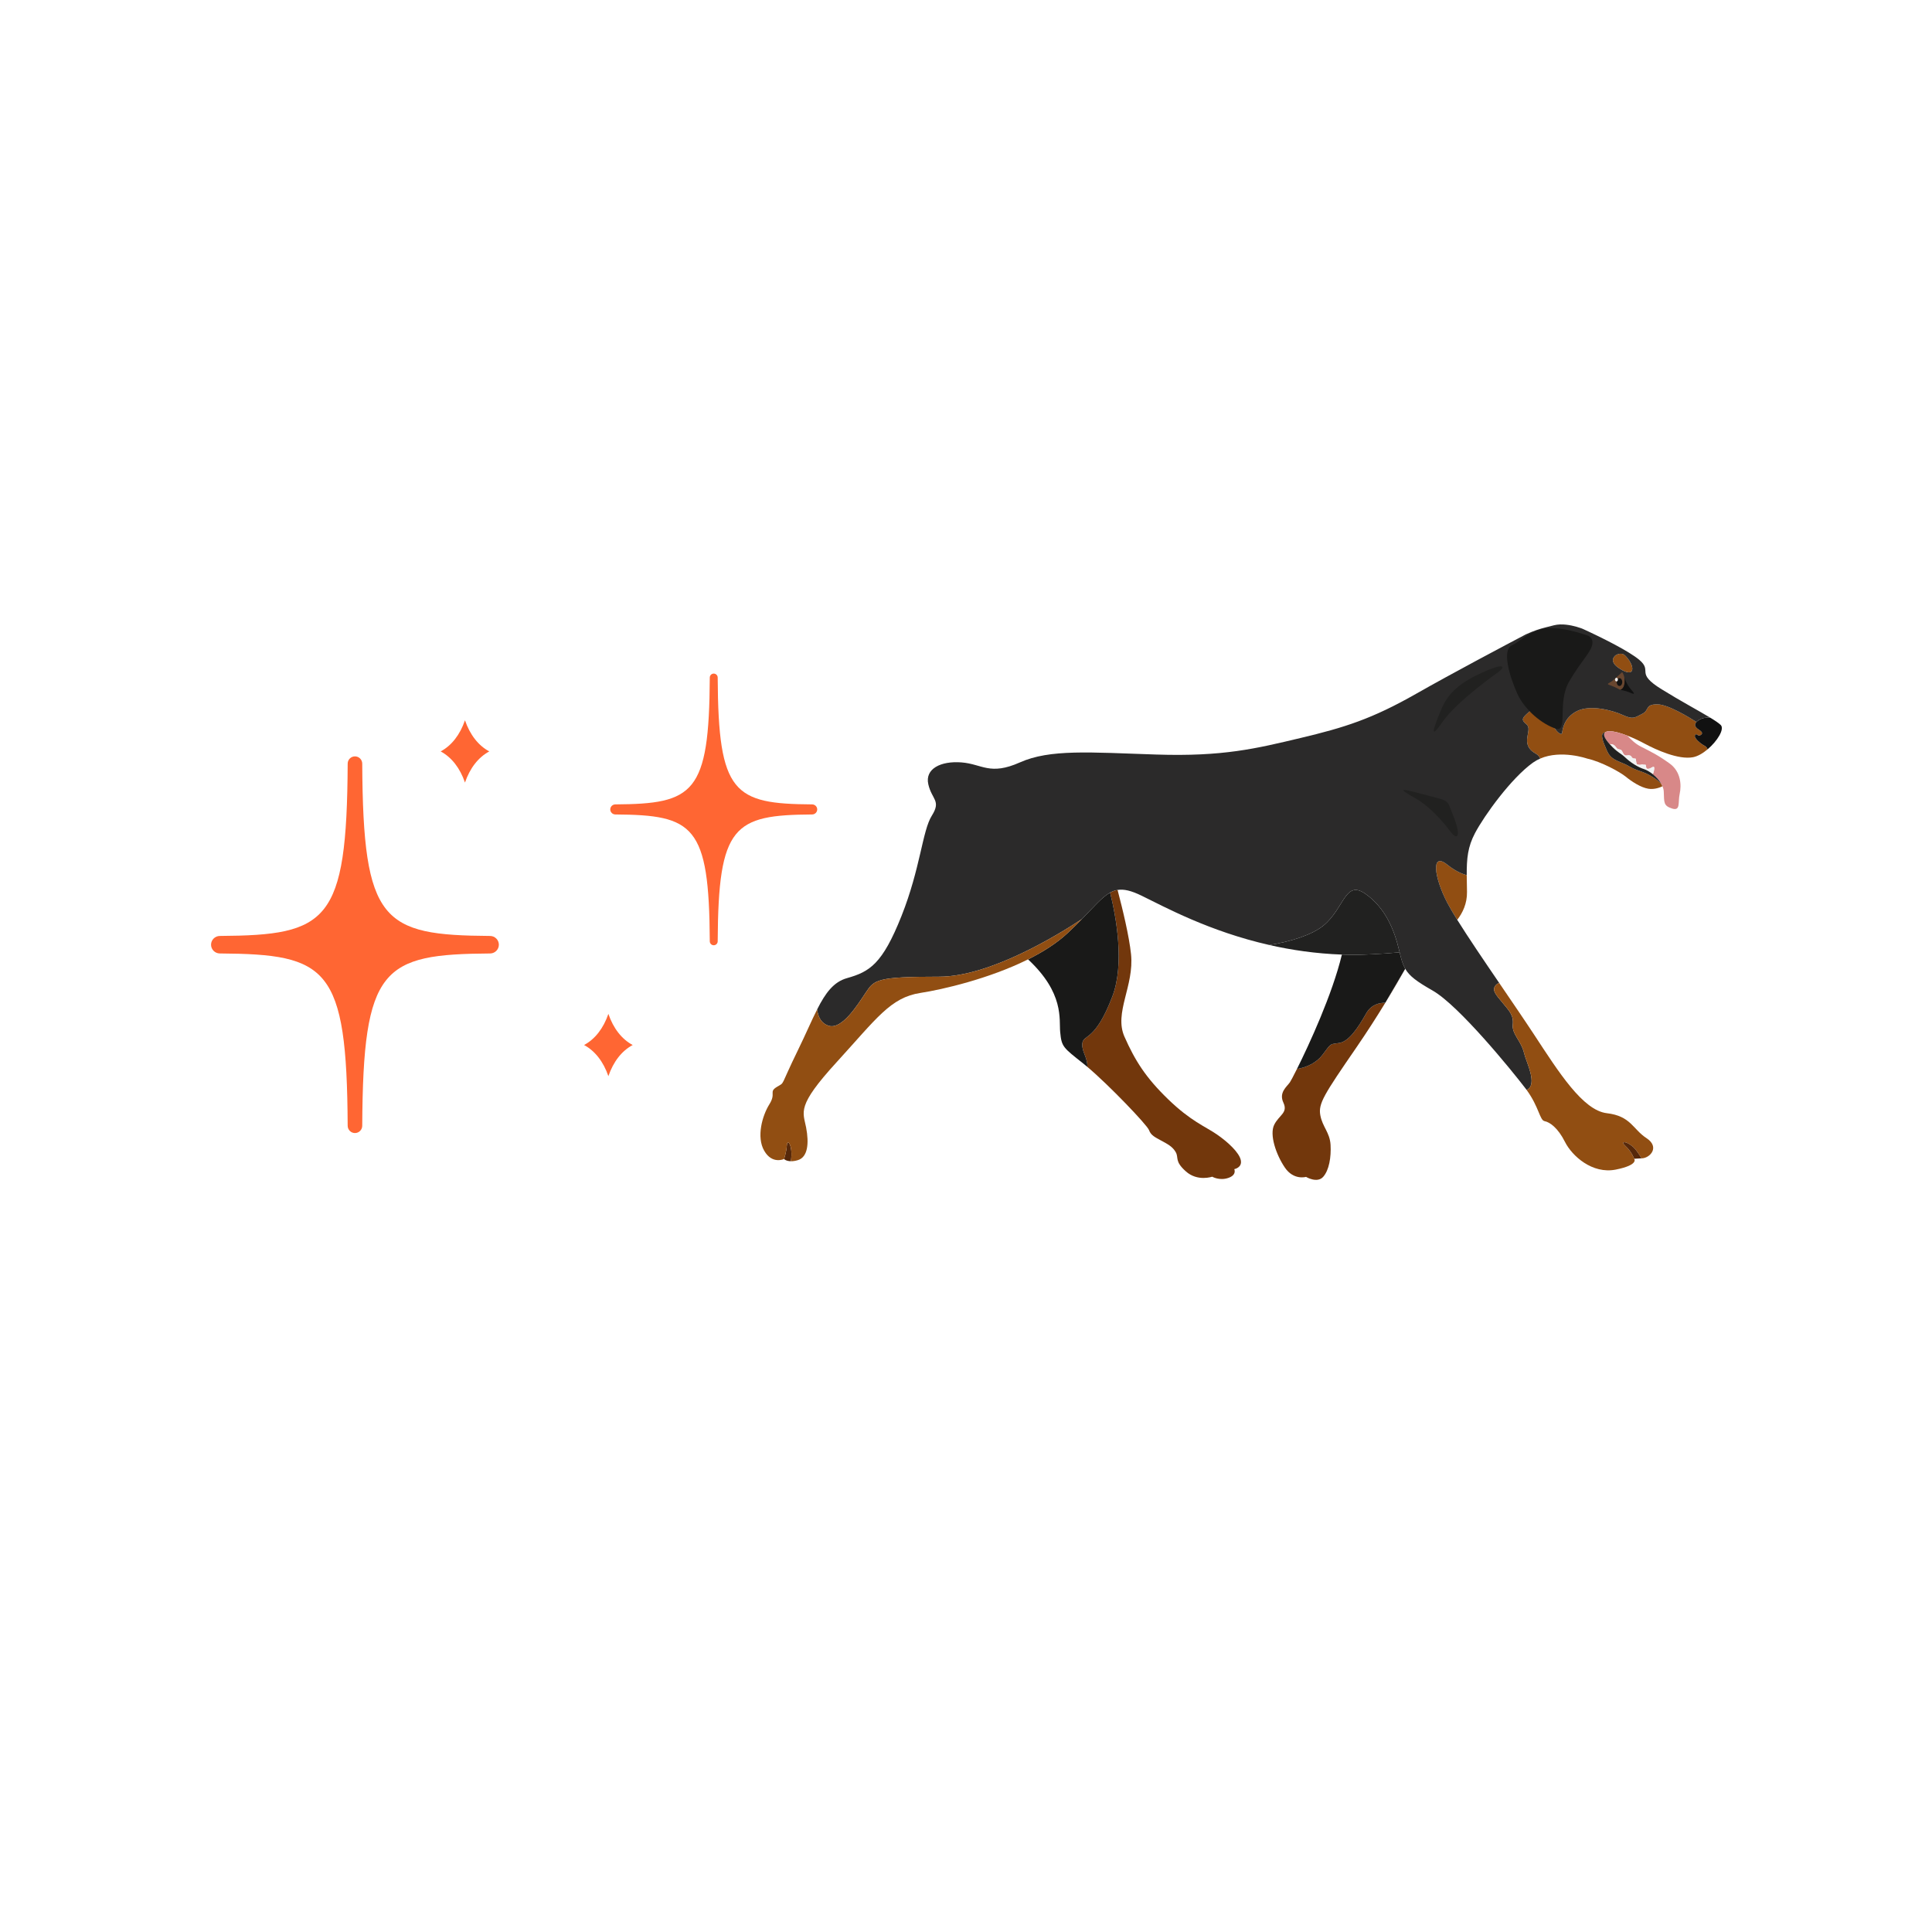 <svg xmlns="http://www.w3.org/2000/svg" xmlns:xlink="http://www.w3.org/1999/xlink" width="800" zoomAndPan="magnify" viewBox="0 0 600 600" height="800" preserveAspectRatio="xMidYMid meet" version="1.0"><defs><clipPath id="0aad551c0f"><path d="M 526.258 222.773 L 534.738 222.773 L 534.738 232.809 L 526.258 232.809 Z M 526.258 222.773 " clip-rule="nonzero"/></clipPath><clipPath id="39722acaad"><path d="M 253 193.574 L 532 193.574 L 532 339 L 253 339 Z M 253 193.574 " clip-rule="nonzero"/></clipPath><clipPath id="f400fd178c"><path d="M 65.543 234 L 155 234 L 155 352 L 65.543 352 Z M 65.543 234 " clip-rule="nonzero"/></clipPath><clipPath id="0314cc2ce3"><path d="M 189 209 L 253.793 209 L 253.793 294 L 189 294 Z M 189 209 " clip-rule="nonzero"/></clipPath></defs><rect x="-60" width="720" fill="#ffffff" y="-60" height="720" fill-opacity="1"/><rect x="-60" width="720" fill="#ffffff" y="-60" height="720" fill-opacity="1"/><rect x="-60" width="720" fill="#ffffff" y="-60" height="720" fill-opacity="1"/><path fill="#914e12" d="M 474.086 224.988 C 476.188 226.703 471.668 231.082 476.855 233.992 C 477.699 234.465 478.105 235.039 478.336 235.574 C 484.852 232.762 492.922 235.59 492.922 235.59 C 497.219 236.516 503.09 239.73 504.879 241.195 C 506.672 242.664 509.5 244.555 511.902 244.949 C 513.891 245.277 515.734 244.461 516.305 244.176 C 516.191 243.902 516.059 243.645 515.906 243.383 C 514.555 241.973 512.527 240.801 511.297 240.234 C 509.574 239.445 508.141 239.23 506.281 238.16 C 504.418 237.086 503.949 237.086 502.09 236.199 C 500.227 235.301 499.547 234.371 498.832 232.621 C 498.117 230.871 497.863 230.48 497.578 229.012 C 497.293 227.547 498.445 227.457 498.445 227.457 C 498.703 227.227 499.148 227.102 499.797 227.082 C 501.152 227.043 503.199 227.613 505.363 228.449 C 507.195 229.156 509.109 230.055 510.754 230.945 C 514.336 232.871 521.277 236.016 525.793 235.16 C 527.25 234.879 528.852 233.938 530.297 232.723 C 530.172 232.309 529.91 231.891 529.375 231.609 C 528.004 230.887 525.914 229.105 526.422 228.301 C 526.926 227.488 527.176 228.82 528.105 228.301 C 529.039 227.773 528.465 227.152 527.465 226.508 C 526.922 226.164 526.422 225.691 526.422 225.121 C 526.422 224.844 526.543 224.539 526.848 224.219 C 524.703 222.844 518.094 218.781 514.766 218.742 C 510.754 218.699 512.332 220.555 509.988 221.703 C 507.652 222.844 507.242 223.559 503.914 222.031 C 500.586 220.508 493.773 218.793 489.734 220.844 C 485.688 222.891 485.258 226.562 485.117 227.656 C 484.973 228.75 481.969 226.414 482.016 223.199 C 482.059 219.988 484.016 219.602 482.012 218.125 C 480.012 216.652 478.48 217.793 475.711 220.316 C 472.941 222.844 471.984 223.273 474.086 224.988 " fill-opacity="1" fill-rule="nonzero"/><path fill="#d88888" d="M 499.91 231.105 C 499.977 231.098 501.059 230.965 501.684 231.824 C 502.328 232.703 502.328 232.586 502.898 232.73 C 503.473 232.871 503.617 232.945 503.93 233.637 C 504.234 234.324 504.574 234.73 505.262 234.609 C 505.957 234.496 506.434 234.586 506.672 235.039 C 506.914 235.492 507.34 235.59 507.605 235.59 C 507.867 235.59 508.031 235.445 508.082 236.109 C 508.125 236.781 508.27 237.375 508.438 237.422 C 508.605 237.477 509.273 237.609 509.703 237.465 C 510.133 237.32 510.562 237.609 510.824 237.492 C 511.086 237.375 511.137 237.68 511.207 238.16 C 511.277 238.637 511.398 238.852 512.043 238.754 C 512.691 238.664 513.738 237.609 513.738 238.539 C 513.738 239.469 513.301 240.438 513.301 240.438 C 514.289 241.23 515.254 242.254 515.906 243.383 C 516.059 243.645 516.191 243.902 516.305 244.176 L 516.305 244.18 C 516.531 244.73 516.676 245.297 516.699 245.875 C 516.84 249.164 516.555 250.238 519.273 251.094 C 522 251.953 521.062 249.164 521.641 246.52 C 522.215 243.875 522.07 239.66 518.488 237.086 C 514.91 234.516 512.977 233.59 509.609 231.871 C 507.609 230.852 506.496 229.555 505.363 228.449 C 503.199 227.613 501.152 227.043 499.797 227.082 C 499.148 227.102 498.703 227.227 498.445 227.457 C 497.727 228.066 498.387 229.398 499.91 231.105 " fill-opacity="1" fill-rule="nonzero"/><path fill="#f1f2f2" d="M 499.91 231.105 C 499.965 231.168 500.023 231.234 500.082 231.301 C 502.305 233.73 503.234 233.805 504.809 235.305 C 506.387 236.801 508.605 238.23 510.613 238.875 C 511.344 239.109 512.332 239.664 513.301 240.441 C 513.301 240.441 513.738 239.469 513.738 238.539 C 513.738 237.609 512.688 238.66 512.043 238.754 C 511.398 238.852 511.277 238.633 511.207 238.16 C 511.137 237.684 511.09 237.375 510.828 237.492 C 510.562 237.609 510.133 237.32 509.703 237.469 C 509.273 237.609 508.605 237.477 508.441 237.426 C 508.27 237.375 508.129 236.781 508.082 236.109 C 508.031 235.445 507.867 235.586 507.602 235.586 C 507.34 235.586 506.91 235.492 506.672 235.039 C 506.434 234.586 505.957 234.492 505.262 234.609 C 504.57 234.73 504.238 234.324 503.926 233.633 C 503.617 232.945 503.473 232.871 502.898 232.73 C 502.328 232.586 502.328 232.707 501.684 231.824 C 501.059 230.969 499.973 231.098 499.91 231.105 " fill-opacity="1" fill-rule="nonzero"/><path fill="#212120" d="M 497.578 229.012 C 497.863 230.48 498.117 230.871 498.832 232.621 C 499.547 234.371 500.227 235.301 502.09 236.199 C 503.949 237.086 504.418 237.086 506.281 238.16 C 508.141 239.23 509.574 239.445 511.297 240.234 C 512.527 240.801 514.555 241.973 515.906 243.383 C 515.254 242.254 514.289 241.23 513.301 240.438 C 512.332 239.664 511.344 239.109 510.609 238.871 C 508.605 238.23 506.387 236.801 504.809 235.305 C 503.234 233.801 502.305 233.73 500.086 231.297 C 500.023 231.234 499.969 231.168 499.91 231.105 C 498.387 229.398 497.727 228.066 498.445 227.457 C 498.445 227.457 497.293 227.547 497.578 229.012 " fill-opacity="1" fill-rule="nonzero"/><path fill="#914e12" d="M 449.449 280.34 C 450.176 281.734 451.25 283.551 452.559 285.656 C 454.211 283.531 455.652 280.621 455.59 276.984 C 455.559 275.059 455.512 273.344 455.508 271.781 C 454.035 271.398 451.949 270.52 449.449 268.52 C 444.328 264.434 445.352 272.457 449.449 280.34 " fill-opacity="1" fill-rule="nonzero"/><g clip-path="url(#0aad551c0f)"><path fill="#111111" d="M 529.375 231.609 C 529.91 231.891 530.172 232.309 530.297 232.723 C 533.328 230.168 535.648 226.414 534.387 225.152 C 533.816 224.59 532.68 223.82 531.129 222.879 C 530.102 222.801 528.828 222.887 527.777 223.512 C 527.484 223.684 527.25 223.852 527.059 224.016 C 526.977 224.086 526.91 224.156 526.848 224.219 C 526.543 224.539 526.422 224.844 526.422 225.121 C 526.422 225.691 526.922 226.164 527.465 226.508 C 528.465 227.152 529.039 227.773 528.105 228.301 C 527.176 228.82 526.926 227.488 526.422 228.301 C 525.914 229.105 528.004 230.887 529.375 231.609 " fill-opacity="1" fill-rule="nonzero"/></g><path fill="#914e12" d="M 500.992 205.566 C 501.184 206.133 501.699 206.785 502.77 207.496 C 503.086 207.707 503.398 207.895 503.688 208.059 C 503.801 208.121 503.906 208.176 504.012 208.23 C 504.223 208.336 504.426 208.43 504.621 208.508 C 504.719 208.547 504.812 208.582 504.906 208.613 C 504.949 208.629 504.996 208.645 505.043 208.656 C 505.133 208.684 505.219 208.707 505.301 208.727 C 505.812 208.852 506.219 208.828 506.5 208.652 C 506.555 208.617 506.605 208.574 506.648 208.531 C 506.844 208.328 506.941 208.008 506.922 207.562 C 506.918 207.52 506.918 207.48 506.914 207.438 C 506.895 207.258 506.863 207.074 506.812 206.898 C 506.801 206.84 506.781 206.781 506.762 206.723 C 506.727 206.602 506.684 206.484 506.637 206.371 C 506.605 206.285 506.566 206.195 506.527 206.113 C 506.41 205.859 506.273 205.613 506.129 205.379 C 506.074 205.289 506.02 205.203 505.961 205.113 C 505.789 204.855 505.613 204.621 505.445 204.418 C 505.383 204.34 505.32 204.266 505.262 204.195 C 505.203 204.129 505.148 204.066 505.098 204.004 C 504.992 203.891 504.902 203.793 504.836 203.727 C 504.805 203.688 504.773 203.66 504.754 203.641 C 504.742 203.633 504.734 203.621 504.727 203.613 L 504.707 203.598 C 504.707 203.594 504.707 203.594 504.707 203.594 C 504.684 203.566 504.656 203.543 504.633 203.52 C 503.758 202.633 502.156 203.074 501.492 203.723 C 501.469 203.75 501.441 203.777 501.418 203.801 C 501.062 204.203 500.738 204.809 500.992 205.566 " fill-opacity="1" fill-rule="nonzero"/><g clip-path="url(#39722acaad)"><path fill="#2b2a2a" d="M 500.992 205.566 C 501.184 206.133 501.699 206.785 502.77 207.496 C 503.086 207.707 503.398 207.895 503.688 208.059 C 503.801 208.121 503.906 208.176 504.012 208.23 C 504.223 208.336 504.426 208.43 504.621 208.508 C 504.719 208.547 504.812 208.582 504.906 208.613 C 504.949 208.629 504.996 208.645 505.043 208.656 C 505.133 208.684 505.219 208.707 505.301 208.727 C 505.812 208.852 506.219 208.828 506.5 208.652 C 506.555 208.617 506.605 208.574 506.648 208.531 C 506.844 208.328 506.941 208.008 506.922 207.562 C 506.918 207.52 506.918 207.48 506.914 207.438 C 506.895 207.258 506.863 207.074 506.812 206.898 C 506.801 206.84 506.781 206.781 506.762 206.723 C 506.727 206.602 506.684 206.484 506.637 206.371 C 506.605 206.285 506.566 206.195 506.527 206.113 C 506.41 205.859 506.273 205.613 506.129 205.379 C 506.074 205.289 506.02 205.203 505.961 205.113 C 505.789 204.855 505.613 204.621 505.445 204.418 C 505.383 204.34 505.32 204.266 505.262 204.195 C 505.203 204.129 505.148 204.066 505.098 204.004 C 504.992 203.891 504.902 203.793 504.836 203.727 C 504.805 203.688 504.773 203.66 504.754 203.641 C 504.742 203.633 504.734 203.621 504.727 203.613 C 504.719 203.605 504.711 203.598 504.707 203.598 C 504.707 203.594 504.707 203.594 504.707 203.594 C 504.684 203.566 504.656 203.543 504.633 203.52 C 503.758 202.633 502.156 203.074 501.492 203.723 C 501.469 203.75 501.441 203.773 501.418 203.801 C 501.059 204.203 500.734 204.809 500.992 205.566 Z M 263.07 303.758 C 270.086 301.785 274.035 299.379 279.957 284.496 C 285.879 269.609 286.426 258.008 289.391 253.305 C 292.352 248.598 289.391 248.379 288.293 243.562 C 287.199 238.746 292.172 236.27 298.602 236.773 C 305.039 237.277 307.379 240.938 316.738 236.773 C 326.094 232.605 338.305 233.645 359.074 234.328 C 379.84 235.008 390.074 232.473 403.824 229.207 C 417.566 225.941 426.047 223.281 439.797 215.457 C 450.801 209.191 467.613 200.297 473.883 197 L 473.887 197 C 476.512 195.82 478 195.352 480.273 194.77 C 480.973 194.586 481.738 194.398 482.637 194.176 C 484.996 193.586 487.801 194.137 489.605 194.648 C 490.73 194.965 491.469 195.27 491.469 195.27 C 491.5 195.285 491.535 195.301 491.578 195.316 C 491.617 195.336 491.66 195.359 491.711 195.379 C 491.715 195.379 491.715 195.379 491.715 195.383 C 491.766 195.406 491.82 195.43 491.879 195.457 C 492.098 195.555 492.367 195.68 492.691 195.832 C 492.863 195.91 493.051 196 493.25 196.09 C 493.438 196.184 493.633 196.273 493.844 196.371 C 493.91 196.402 493.984 196.438 494.055 196.473 C 494.27 196.574 494.492 196.684 494.727 196.793 C 494.805 196.828 494.883 196.867 494.961 196.906 C 495.09 196.969 495.219 197.031 495.352 197.094 C 495.492 197.16 495.637 197.23 495.781 197.301 C 495.926 197.371 496.074 197.445 496.223 197.516 C 496.805 197.805 497.418 198.105 498.051 198.418 C 498.262 198.523 498.473 198.633 498.688 198.738 C 499.199 199 499.719 199.266 500.246 199.539 C 500.711 199.781 501.18 200.027 501.645 200.277 C 504.625 201.871 507.5 203.57 509.105 204.93 C 513.406 208.574 507.602 208.855 516.051 214.074 C 521.926 217.707 527.594 220.742 531.129 222.879 C 530.098 222.801 528.828 222.883 527.773 223.508 C 527.48 223.68 527.25 223.852 527.059 224.012 C 526.977 224.082 526.906 224.152 526.844 224.219 C 524.699 222.844 518.094 218.781 514.762 218.742 C 510.754 218.699 512.328 220.555 509.984 221.703 C 507.652 222.844 507.238 223.559 503.914 222.027 C 500.586 220.508 493.773 218.793 489.73 220.844 C 485.684 222.887 485.258 226.562 485.117 227.656 C 484.973 228.75 481.965 226.41 482.016 223.199 C 482.059 219.984 484.016 219.602 482.008 218.125 C 480.008 216.648 478.477 217.793 475.707 220.312 C 472.941 222.844 471.984 223.273 474.086 224.984 C 476.188 226.699 471.664 231.078 476.855 233.992 C 477.695 234.461 478.105 235.035 478.332 235.574 C 477.547 235.91 476.785 236.336 476.059 236.852 C 469.332 241.668 461 253.195 458.074 258.738 C 455.824 263.008 455.48 266.578 455.508 271.777 C 454.035 271.395 451.949 270.516 449.449 268.516 C 444.328 264.43 445.348 272.457 449.449 280.336 C 450.176 281.73 451.246 283.551 452.559 285.656 C 455.887 290.996 460.781 298.211 465.582 305.246 C 465.203 305.398 464.844 305.625 464.543 305.945 C 463.117 307.48 464.656 309 466.629 311.414 C 468.602 313.824 470.137 315.25 469.809 318.203 C 469.48 321.16 472.441 323.234 473.32 327.066 C 473.945 329.805 477.719 336.867 474.109 338.492 C 473.984 338.32 473.852 338.152 473.723 337.977 C 469.48 332.434 453.102 312.293 444.91 307.625 C 439.941 304.789 437.715 303.137 436.41 300.871 C 435.629 299.516 435.176 297.941 434.66 295.758 C 434.613 295.586 434.578 295.402 434.531 295.219 C 433.066 288.945 430.289 281.941 424.004 277.562 C 417.711 273.188 417.566 281.941 411.133 287.34 C 407.562 290.34 400.797 292.434 394.207 293.48 C 375.465 289.227 361.68 281.645 354.535 278.168 C 351.32 276.602 349.047 276.055 347.066 276.383 L 347.062 276.383 C 346.258 276.52 345.508 276.793 344.758 277.211 C 342.285 278.578 339.883 281.43 335.984 285.43 C 332.211 287.926 325.207 292.305 317.199 296.102 C 308.953 300.02 299.645 303.32 291.691 303.32 C 272.168 303.32 271.512 304.305 268.879 308.242 C 266.246 312.184 261.422 319.953 257.254 318.531 C 255.203 317.832 254.082 316.074 253.777 313.473 C 256.363 308.355 258.887 304.93 263.07 303.758 " fill-opacity="1" fill-rule="nonzero"/></g><path fill="#68462f" d="M 500.082 212.832 C 501.645 213.348 503.141 214.223 503.141 214.223 C 503.141 214.223 504.371 214.117 504.535 212 C 504.59 211.352 504.535 210.793 504.441 210.328 L 504.441 210.324 C 504.438 210.301 504.43 210.277 504.422 210.258 C 504.418 210.25 504.418 210.238 504.418 210.234 C 504.195 209.246 503.77 208.723 503.77 208.723 C 503.77 208.723 502.02 210.359 500.895 211.316 C 499.773 212.27 498.523 212.312 500.082 212.832 " fill-opacity="1" fill-rule="nonzero"/><path fill="#111111" d="M 503.141 214.223 C 503.141 214.223 504.977 214.551 505.973 214.992 C 506.973 215.43 508.262 216.051 506.617 214.223 C 505.18 212.621 504.57 210.766 504.441 210.328 C 504.535 210.793 504.59 211.352 504.535 212 C 504.371 214.117 503.141 214.223 503.141 214.223 " fill-opacity="1" fill-rule="nonzero"/><path fill="#212120" d="M 394.207 293.48 C 401.078 295.047 408.613 296.156 416.734 296.453 C 418.422 296.516 420.137 296.547 421.879 296.535 C 421.879 296.535 428.961 296.316 434.66 295.758 C 434.617 295.582 434.574 295.406 434.531 295.219 C 433.066 288.945 430.289 281.941 424.004 277.562 C 417.711 273.188 417.566 281.941 411.133 287.34 C 407.562 290.34 400.797 292.438 394.207 293.48 " fill-opacity="1" fill-rule="nonzero"/><path fill="#56280a" d="M 243.477 359.941 C 243.477 359.941 244.117 360.605 245.617 360.629 C 246.352 355.758 244.516 353.469 244.371 355.633 C 244.203 358.07 243.477 359.941 243.477 359.941 " fill-opacity="1" fill-rule="nonzero"/><path fill="#72370c" d="M 337.672 331.316 C 344.398 336.977 356.203 349.328 356.824 350.938 C 357.43 352.629 358.746 353.18 360.613 354.219 C 362.477 355.258 364.062 355.973 365.113 357.773 C 366.156 359.582 364.668 360.566 368.289 363.793 C 371.91 367.023 376.457 365.434 376.457 365.434 C 376.457 365.434 378.707 366.75 381.449 365.82 C 384.191 364.887 383.316 363.086 383.316 363.086 C 383.316 363.086 385.836 362.648 385.34 360.293 C 384.852 357.941 381.34 354.656 377.832 352.25 C 374.32 349.84 369.824 348.199 362.805 341.414 C 355.785 334.629 352.496 329.375 349.203 321.934 C 345.914 314.492 352.277 306.176 351.25 296.324 C 350.668 290.742 348.68 282.488 347.07 276.383 L 347.062 276.383 C 346.262 276.52 345.508 276.797 344.762 277.211 C 346.656 284.918 349.273 299.344 345.477 309.383 C 340.062 323.688 336.41 321.059 336.113 324.125 C 335.887 326.527 337.812 328.477 337.672 331.316 " fill-opacity="1" fill-rule="nonzero"/><path fill="#191918" d="M 319.273 297.941 C 330.574 308.48 328.875 316.547 329.246 320.473 C 329.684 325.145 330.121 325.289 336.555 330.398 C 336.902 330.676 337.281 330.984 337.672 331.316 C 337.812 328.477 335.887 326.527 336.113 324.125 C 336.41 321.059 340.062 323.688 345.477 309.383 C 349.273 299.344 346.656 284.918 344.762 277.211 C 342.285 278.578 339.883 281.434 335.988 285.43 C 334.684 286.77 333.211 288.238 331.508 289.824 C 328.168 292.934 323.898 295.633 319.273 297.941 " fill-opacity="1" fill-rule="nonzero"/><path fill="#914e12" d="M 237.336 357.383 C 239.816 361.691 243.477 359.941 243.477 359.941 C 243.477 359.941 244.203 358.07 244.371 355.633 C 244.516 353.469 246.352 355.758 245.617 360.629 C 246.207 360.641 246.926 360.555 247.789 360.293 C 250.859 359.355 251.297 355.125 250.348 350.16 C 249.398 345.203 247.277 343.594 259.781 329.914 C 272.281 316.234 276.559 309.777 285.883 308.355 C 292.625 307.324 307.172 303.969 319.273 297.941 C 323.898 295.633 328.168 292.934 331.508 289.824 C 333.211 288.238 334.684 286.77 335.988 285.43 C 332.211 287.93 325.207 292.305 317.203 296.102 C 308.953 300.02 299.645 303.32 291.695 303.32 C 272.172 303.32 271.516 304.305 268.883 308.246 C 266.25 312.188 261.426 319.957 257.258 318.531 C 255.207 317.832 254.086 316.078 253.777 313.473 C 252.02 316.934 250.23 321.176 247.863 326.016 C 242.012 337.98 243.914 335.934 241.281 337.539 C 238.648 339.148 241.133 339.438 238.941 342.938 C 236.746 346.441 234.848 353.082 237.336 357.383 " fill-opacity="1" fill-rule="nonzero"/><path fill="#914e12" d="M 466.629 311.414 C 468.602 313.828 470.141 315.25 469.809 318.203 C 469.48 321.16 472.441 323.238 473.32 327.07 C 473.949 329.809 477.719 336.867 474.109 338.496 C 477.973 343.797 478.16 347.914 479.699 348.191 C 481.281 348.484 483.812 350.234 486.008 354.613 C 488.203 358.992 494.488 364.684 501.801 363.227 C 509.113 361.762 507.504 359.867 507.504 359.867 C 507.504 359.867 506.848 357.789 504.762 355.852 C 502.676 353.922 506.152 354.504 508.27 357.426 C 508.855 358.227 509.367 359.012 509.809 359.73 C 509.867 359.73 509.93 359.727 509.992 359.723 C 512.477 359.574 515.547 356.223 511.309 353.445 C 507.066 350.672 506.484 346.59 499.023 345.715 C 491.566 344.84 484.109 333.02 476.355 321.199 C 473.461 316.789 469.551 311.078 465.582 305.246 C 465.203 305.398 464.844 305.629 464.547 305.949 C 463.121 307.48 464.656 309.004 466.629 311.414 " fill-opacity="1" fill-rule="nonzero"/><path fill="#56280a" d="M 504.762 355.852 C 506.848 357.789 507.504 359.867 507.504 359.867 C 507.504 359.867 507.504 359.867 509.809 359.73 C 509.367 359.012 508.855 358.227 508.27 357.426 C 506.152 354.504 502.676 353.922 504.762 355.852 " fill-opacity="1" fill-rule="nonzero"/><path fill="#72370c" d="M 399.016 362.586 C 401.754 366.637 405.594 365.492 405.594 365.492 C 405.594 365.492 409.047 367.57 410.914 365.492 C 412.777 363.41 413.434 359.363 413.215 355.531 C 412.996 351.703 410.691 349.949 410.035 346.34 C 409.375 342.727 411.133 339.992 421.223 325.324 C 424.594 320.418 427.652 315.625 430.223 311.414 C 428.461 311.402 425.867 311.926 424.293 314.699 C 421.734 319.227 418.957 323.387 415.957 323.895 C 412.961 324.406 413.621 323.676 410.691 327.613 C 408.973 329.934 405.859 331.5 402.777 331.984 C 401.621 334.309 400.809 335.805 400.602 336.102 C 399.613 337.527 397.094 339.277 398.574 342.449 C 400.055 345.625 397.258 346.23 395.723 349.293 C 394.188 352.359 396.273 358.539 399.016 362.586 " fill-opacity="1" fill-rule="nonzero"/><path fill="#191918" d="M 402.777 331.984 C 405.859 331.5 408.973 329.934 410.691 327.613 C 413.621 323.676 412.961 324.406 415.957 323.895 C 418.957 323.387 421.734 319.227 424.293 314.699 C 425.867 311.926 428.461 311.402 430.223 311.414 L 436.41 300.871 C 435.629 299.516 435.176 297.938 434.66 295.758 C 428.961 296.316 421.879 296.535 421.879 296.535 C 420.137 296.547 418.422 296.516 416.734 296.453 C 413.793 308.762 406.484 324.578 402.777 331.984 " fill-opacity="1" fill-rule="nonzero"/><path fill="#56280a" d="M 430.223 311.414 C 432.848 307.125 434.969 303.445 436.41 300.871 L 430.223 311.414 " fill-opacity="1" fill-rule="nonzero"/><path fill="#212120" d="M 439.32 247.758 C 445.461 251.188 450.434 258.266 450.434 258.266 C 453.281 261.781 453.434 258.484 451.312 253.305 C 449.191 248.121 450.434 248.926 443.051 246.957 C 435.664 244.988 433.18 244.332 439.32 247.758 " fill-opacity="1" fill-rule="nonzero"/><path fill="#212120" d="M 447.984 224.195 C 452.41 217.773 465.203 208.805 465.203 208.805 C 467.938 206.805 466.883 205.879 460.453 208.805 C 454.016 211.73 449.922 214.781 447.656 220.18 C 445.387 225.578 443.562 230.609 447.984 224.195 " fill-opacity="1" fill-rule="nonzero"/><path fill="#111111" d="M 502.07 211.82 C 502.07 212.496 502.457 213.039 502.938 213.039 C 503.414 213.039 503.801 212.496 503.801 211.82 C 503.801 211.148 503.414 210.605 502.938 210.605 C 502.457 210.605 502.07 211.148 502.07 211.82 " fill-opacity="1" fill-rule="nonzero"/><path fill="#f1f2f2" d="M 501.566 211.062 C 501.566 211.379 501.77 211.633 502.012 211.633 C 502.258 211.633 502.457 211.379 502.457 211.062 C 502.457 210.746 502.258 210.488 502.012 210.488 C 501.77 210.488 501.566 210.746 501.566 211.062 " fill-opacity="1" fill-rule="nonzero"/><path fill="#191918" d="M 492.918 197.324 C 492.918 197.324 483.539 193.898 478.477 195.449 C 473.418 197.004 472.582 198.945 469.469 200.445 C 466.352 201.945 468.91 210.383 471.246 215.488 C 473.586 220.594 478.98 224.922 483.094 226.254 C 487.211 227.586 483.371 218.262 487.434 211.438 C 491.496 204.609 494.352 202.352 494.551 199.723 C 494.551 199.723 494.773 197.93 492.918 197.324 " fill-opacity="1" fill-rule="nonzero"/><g clip-path="url(#f400fd178c)"><path fill="#ff6633" d="M 152.203 290.668 C 118.727 290.445 112.75 286.465 112.496 237.152 C 112.492 235.91 111.477 234.898 110.234 234.898 C 108.996 234.898 107.98 235.91 107.977 237.152 C 107.719 286.465 101.742 290.445 68.27 290.668 C 66.766 290.676 65.543 291.898 65.543 293.387 C 65.543 294.875 66.766 296.098 68.27 296.105 C 101.742 296.332 107.719 300.312 107.973 349.621 C 107.98 350.867 108.996 351.879 110.234 351.879 C 111.477 351.879 112.488 350.867 112.496 349.625 C 112.75 300.312 118.727 296.332 152.203 296.109 C 153.703 296.102 154.926 294.879 154.926 293.391 C 154.926 291.898 153.703 290.676 152.203 290.668 Z M 152.203 290.668 " fill-opacity="1" fill-rule="nonzero"/></g><g clip-path="url(#0314cc2ce3)"><path fill="#ff6633" d="M 252.223 249.812 C 227.859 249.652 223.07 246.477 222.887 210.414 C 222.883 209.738 222.332 209.188 221.656 209.188 C 220.984 209.188 220.434 209.738 220.43 210.414 C 220.246 246.477 215.453 249.652 191.094 249.812 C 190.227 249.82 189.523 250.52 189.523 251.375 C 189.523 252.23 190.227 252.93 191.094 252.938 C 215.453 253.098 220.246 256.273 220.43 292.336 C 220.434 293.012 220.984 293.559 221.656 293.559 C 222.332 293.559 222.883 293.012 222.887 292.336 C 223.07 256.27 227.863 253.098 252.223 252.938 C 253.09 252.93 253.793 252.23 253.793 251.375 C 253.793 250.52 253.09 249.82 252.223 249.812 Z M 252.223 249.812 " fill-opacity="1" fill-rule="nonzero"/></g><path fill="#ff6633" d="M 188.938 314.867 C 187.402 319.359 184.785 322.719 181.387 324.539 C 184.785 326.363 187.402 329.723 188.938 334.215 C 190.473 329.723 193.086 326.363 196.488 324.539 C 193.086 322.719 190.473 319.359 188.938 314.867 Z M 188.938 314.867 " fill-opacity="1" fill-rule="nonzero"/><path fill="#ff6633" d="M 144.402 243.031 C 145.938 238.539 148.551 235.18 151.953 233.359 C 148.551 231.535 145.938 228.176 144.402 223.688 C 142.867 228.176 140.25 231.539 136.852 233.359 C 140.254 235.18 142.867 238.539 144.402 243.031 Z M 144.402 243.031 " fill-opacity="1" fill-rule="nonzero"/></svg>